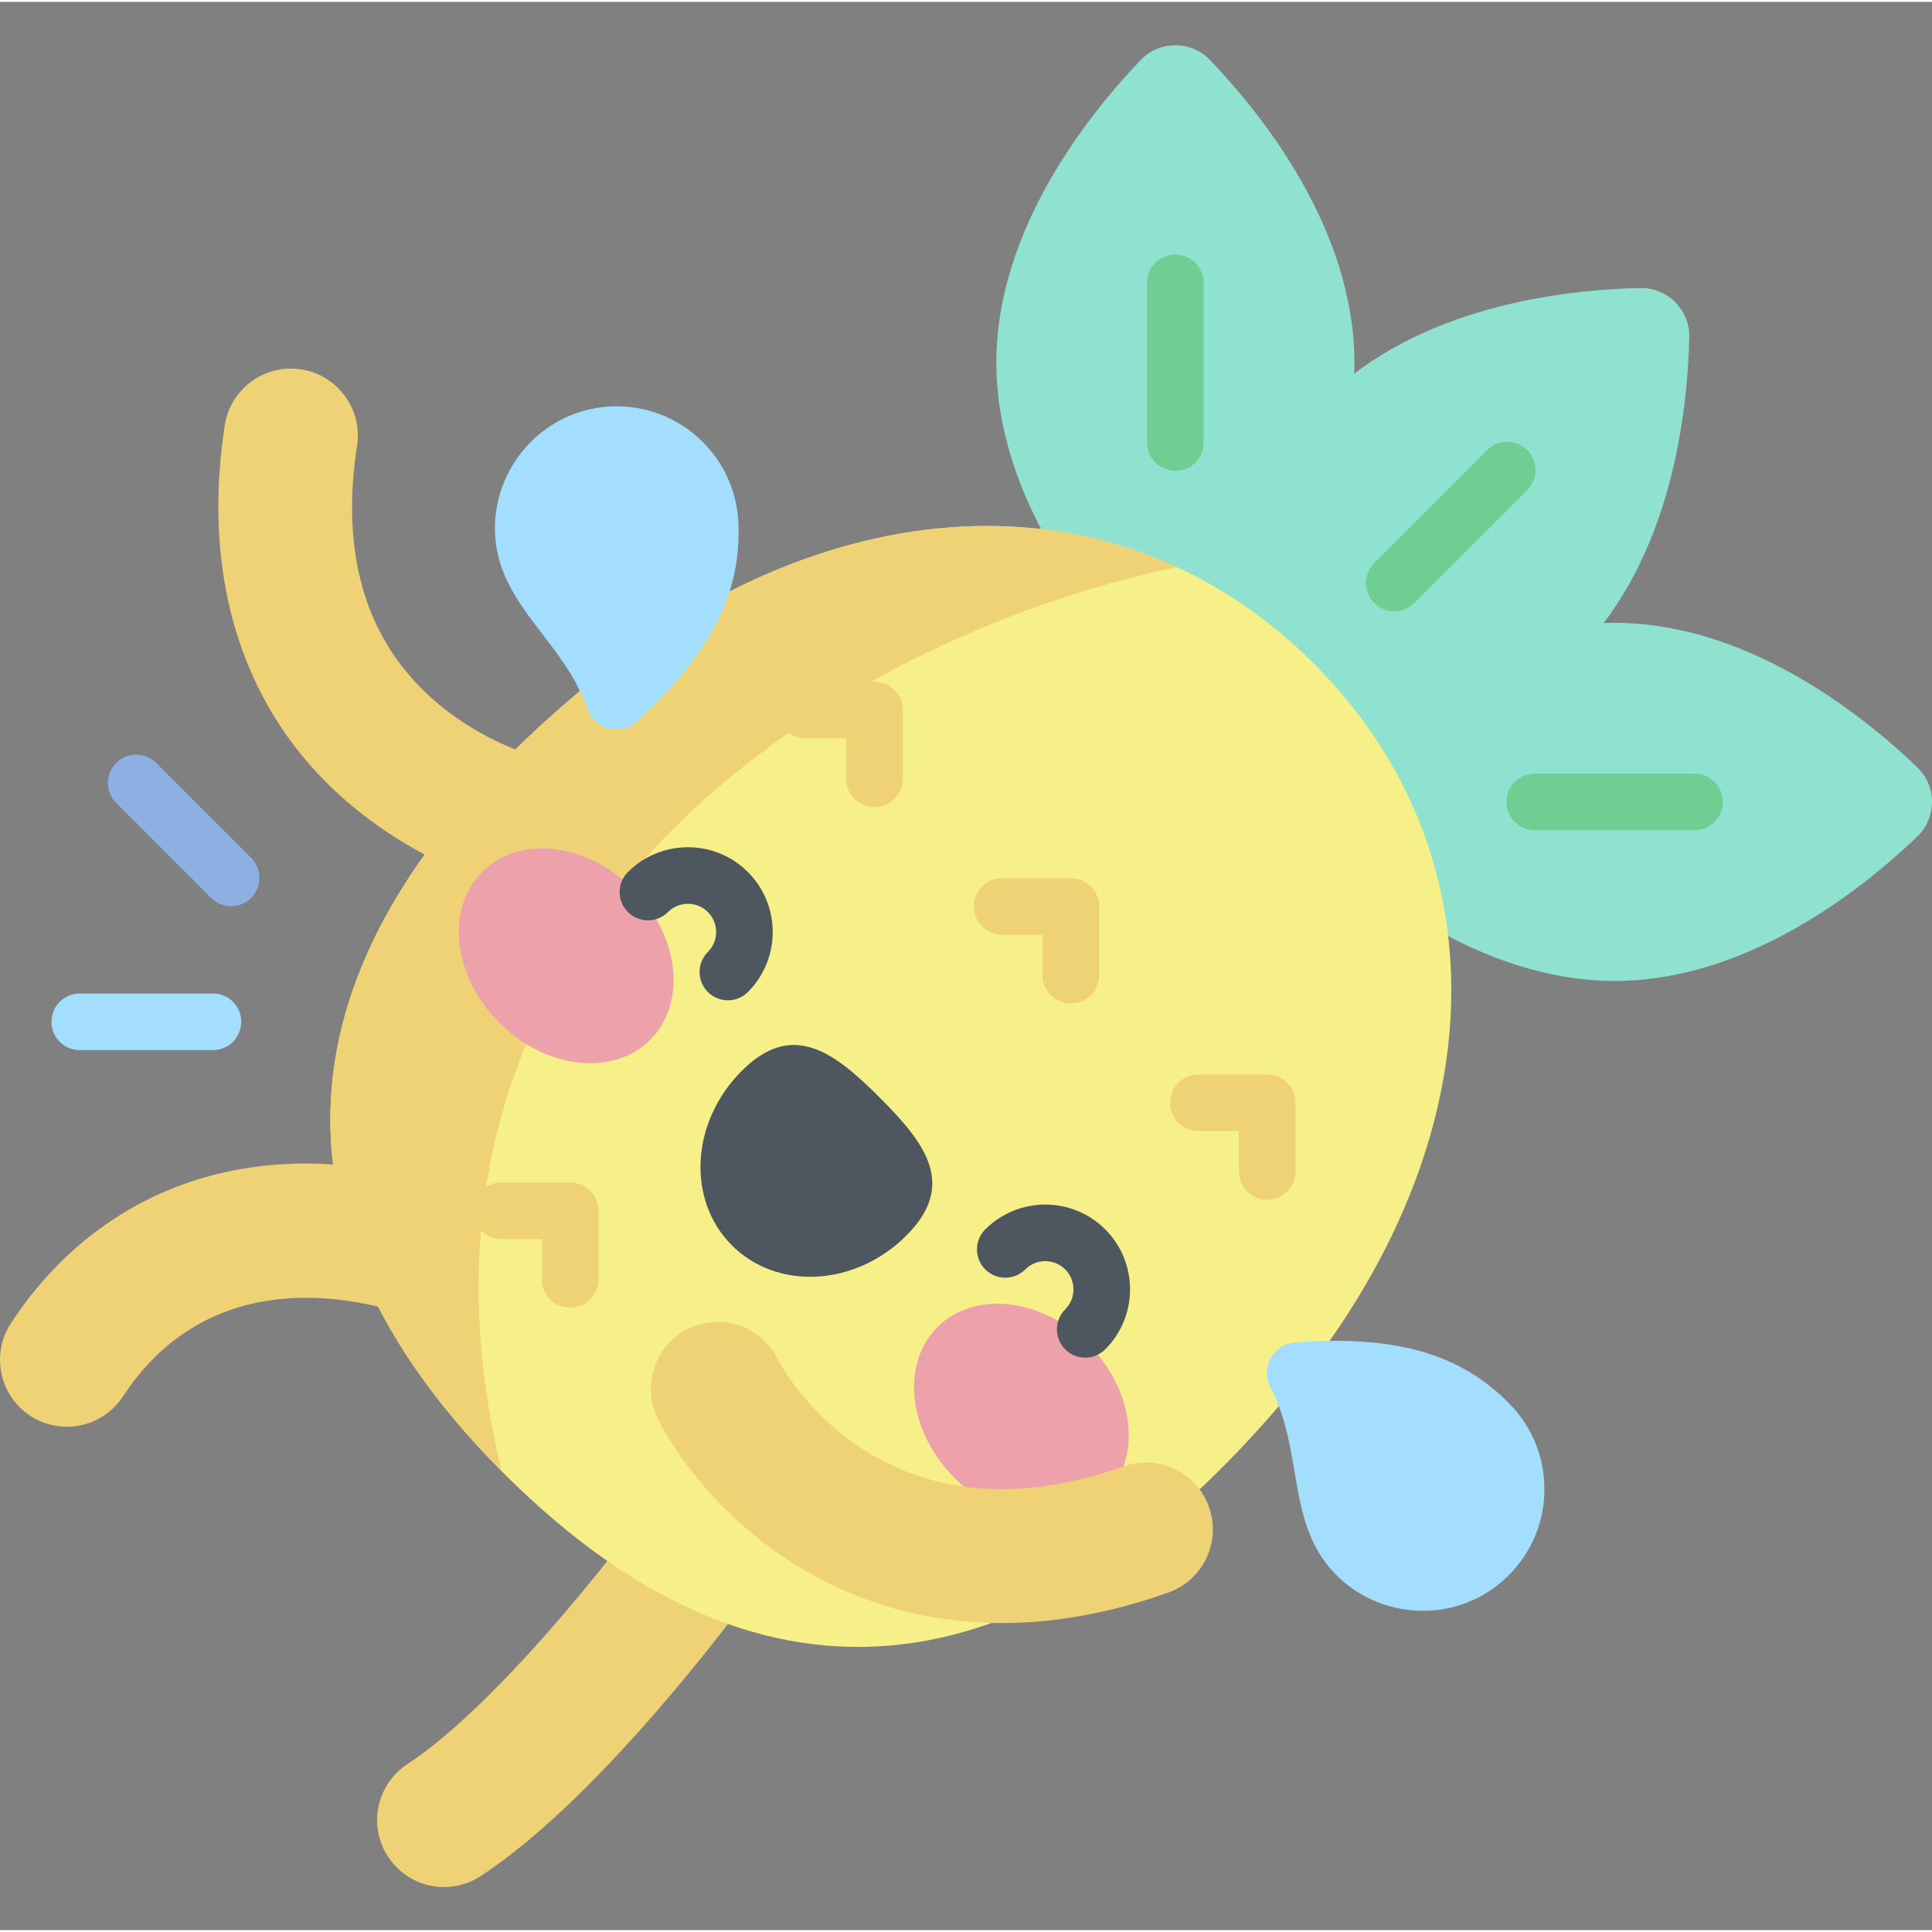 <svg height="511pt" viewBox="0 -11 511.999 511" width="511pt" xmlns="http://www.w3.org/2000/svg"><rect x="0" y="-11" width="511.999" height="511" fill="#808080" stroke="none"/><path d="m17.723 366.605c-3.332 0-6.699-.938-9.695-2.895-8.195-5.367-10.492-16.355-5.129-24.555 12.145-18.562 29.168-31.703 49.23-37.996 22.238-6.977 47.145-5.469 74.023 4.477 9.188 3.398 13.879 13.602 10.48 22.789-3.402 9.184-13.602 13.875-22.789 10.477-35.508-13.137-64.367-6.148-81.262 19.676-3.406 5.203-9.078 8.027-14.859 8.027zm0 0" fill="#efd176"/><path d="m117.695 488.586c-5.785 0-11.453-2.828-14.859-8.031-5.363-8.195-3.066-19.188 5.133-24.551 25.387-16.613 60.672-62.867 67.402-73.188 5.344-8.203 16.336-10.523 24.543-5.172 8.203 5.348 10.52 16.336 5.172 24.543-5.766 8.848-44.598 61.84-77.695 83.496-2.996 1.965-6.363 2.902-9.695 2.902zm0 0" fill="#efd176"/><path d="m158.734 228.676c-.645 0-1.293-.035-1.949-.105-31.613-3.457-60.98-19.199-78.562-42.109-17.316-22.566-23.77-52.039-18.66-85.238 1.488-9.684 10.547-16.328 20.227-14.832 9.684 1.488 16.32 10.547 14.832 20.227-3.652 23.738.297 43.336 11.742 58.246 17.492 22.797 45.969 27.535 54.281 28.445 9.738 1.062 16.766 9.82 15.703 19.559-.996 9.082-8.68 15.809-17.613 15.809zm0 0" fill="#efd176"/><path d="m358.93 84.609c0 35.293-24.445 65.785-38.242 80.188-5.016 5.23-13.391 5.23-18.406 0-13.797-14.402-38.242-44.895-38.242-80.188 0-35.289 24.445-65.785 38.242-80.184 5.016-5.234 13.391-5.234 18.406 0 13.797 14.398 38.242 44.895 38.242 80.184zm0 0" fill="#8ee2cf"/><path d="m311.484 113.273c-4.145 0-7.5-3.355-7.5-7.5v-42.324c0-4.145 3.355-7.5 7.5-7.5 4.141 0 7.5 3.355 7.5 7.5v42.324c0 4.145-3.359 7.5-7.5 7.5zm0 0" fill="#6fce91"/><path d="m427.887 153.566c-35.289 0-65.785 24.449-80.184 38.246-5.234 5.016-5.234 13.391 0 18.406 14.398 13.797 44.895 38.242 80.184 38.242 35.293 0 65.789-24.445 80.188-38.242 5.234-5.016 5.234-13.391 0-18.406-14.398-13.797-44.895-38.246-80.188-38.246zm0 0" fill="#8ee2cf"/><path d="m449.051 208.516h-42.324c-4.141 0-7.5-3.355-7.5-7.5 0-4.141 3.359-7.5 7.5-7.5h42.324c4.141 0 7.5 3.359 7.5 7.5 0 4.145-3.359 7.5-7.5 7.5zm0 0" fill="#6fce91"/><path d="m418.016 161.586c-24.957 24.953-63.805 29.23-83.746 29.656-7.242.152-13.168-5.77-13.012-13.016.426-19.938 4.703-58.789 29.656-83.742 24.957-24.957 63.805-29.23 83.746-29.656 7.242-.156 13.168 5.766 13.012 13.012-.426 19.938-4.703 58.789-29.656 83.746zm0 0" fill="#8ee2cf"/><path d="m369.5 150.5c-1.918 0-3.84-.734-5.301-2.199-2.93-2.93-2.93-7.676 0-10.605l29.926-29.93c2.93-2.926 7.68-2.926 10.605 0 2.93 2.93 2.93 7.68 0 10.609l-29.926 29.926c-1.465 1.465-3.383 2.199-5.305 2.199zm0 0" fill="#6fce91"/><path d="m348.16 164.34c51.766 51.766 48 129.539-8.777 196.238-59.062 69.383-131.125 93.129-205.855 18.395-74.734-74.73-50.988-146.793 18.395-205.855 66.699-56.777 144.473-60.543 196.238-8.777zm0 0" fill="#f7ef87"/><g fill="#efd176"><path d="m311.836 138.773c-48.125-22.172-107.445-10.32-159.914 34.344-69.188 58.895-92.984 130.723-19.004 205.23-34.984-145.25 88.66-220.559 178.918-239.574zm0 0"/><path d="m283.785 254.418c-4.145 0-7.5-3.359-7.5-7.5v-10.703h-10.703c-4.145 0-7.5-3.355-7.5-7.5 0-4.141 3.355-7.5 7.5-7.5h18.203c4.141 0 7.5 3.359 7.5 7.5v18.203c0 4.141-3.359 7.5-7.5 7.5zm0 0"/><path d="m335.812 306.449c-4.141 0-7.5-3.359-7.5-7.5v-10.703h-10.699c-4.145 0-7.5-3.355-7.5-7.5 0-4.141 3.355-7.5 7.5-7.5h18.199c4.145 0 7.5 3.359 7.5 7.5v18.203c0 4.141-3.355 7.5-7.5 7.5zm0 0"/><path d="m231.75 202.387c-4.141 0-7.5-3.359-7.5-7.5v-10.703h-10.699c-4.145 0-7.5-3.355-7.5-7.5 0-4.141 3.355-7.5 7.5-7.5h18.199c4.145 0 7.5 3.359 7.5 7.5v18.203c0 4.141-3.355 7.5-7.5 7.5zm0 0"/><path d="m203.133 387.102c-4.141 0-7.5-3.359-7.5-7.5v-10.703h-10.703c-4.141 0-7.5-3.355-7.5-7.5 0-4.141 3.359-7.5 7.5-7.5h18.203c4.141 0 7.5 3.359 7.5 7.5v18.203c0 4.141-3.359 7.5-7.5 7.5zm0 0"/><path d="m151.102 335.066c-4.141 0-7.5-3.355-7.5-7.5v-10.699h-10.703c-4.141 0-7.5-3.359-7.5-7.5 0-4.145 3.359-7.5 7.5-7.5h18.203c4.141 0 7.5 3.355 7.5 7.5v18.199c0 4.145-3.359 7.5-7.5 7.5zm0 0"/></g><path d="m172.305 264.07c9.785-9.789 7.758-27.691-4.535-39.98-12.289-12.293-30.191-14.32-39.977-4.531-9.789 9.785-7.762 27.688 4.531 39.977 12.293 12.293 30.191 14.32 39.98 4.535zm0 0" fill="#eda1ab"/><path d="m248.43 340.199c-9.789 9.789-7.762 27.691 4.531 39.98 12.293 12.293 30.191 14.32 39.98 4.535 9.789-9.789 7.758-27.691-4.535-39.98-12.289-12.293-30.191-14.32-39.977-4.535zm0 0" fill="#eda1ab"/><path d="m240.195 315.938c13.484-13.484 4.98-24.516-7.066-36.566-12.051-12.047-23.082-20.551-36.566-7.066-13.484 13.484-14.645 34.18-2.598 46.23 12.051 12.047 32.746 10.887 46.23-2.598zm0 0" fill="#4e5660"/><path d="m192.898 253.594c-1.918 0-3.84-.734-5.305-2.195-2.926-2.93-2.93-7.68 0-10.609 2.918-2.918 2.918-7.664 0-10.578-2.914-2.918-7.66-2.922-10.578 0-2.93 2.926-7.68 2.926-10.605 0-2.93-2.934-2.93-7.68 0-10.609 8.766-8.766 23.027-8.766 31.793 0 8.762 8.766 8.766 23.027 0 31.793-1.465 1.465-3.387 2.199-5.305 2.199zm0 0" fill="#4e5660"/><path d="m287.594 348.289c-1.918 0-3.84-.734-5.301-2.195-2.93-2.93-2.93-7.68 0-10.609 2.914-2.918 2.914-7.66 0-10.578-2.918-2.918-7.664-2.918-10.582 0-2.93 2.926-7.68 2.926-10.605 0-2.93-2.93-2.93-7.68 0-10.609 8.766-8.762 23.027-8.766 31.793 0 8.766 8.766 8.766 23.031 0 31.797-1.465 1.461-3.387 2.195-5.305 2.195zm0 0" fill="#4e5660"/><path d="m265.5 418.629c-22.547 0-40.105-6.816-52.418-14.086-26.648-15.727-37.707-37.891-38.883-40.367-4.195-8.852-.418-19.43 8.434-23.625 8.855-4.195 19.43-.418 23.625 8.434.246.52 26.41 51.254 91.492 28.125 9.23-3.281 19.371 1.547 22.648 10.777 3.281 9.23-1.543 19.371-10.773 22.648-16.34 5.805-31.07 8.094-44.125 8.094zm0 0" fill="#efd176"/><path d="m353.535 405.273c-12.746-13.527-7.961-32.223-16.887-49.145-2.703-5.125.715-11.387 6.492-11.848 30.75-2.453 46.027 5.363 56.699 16.031 13.523 13.527 12.535 36.07-2.969 48.277-12.988 10.223-31.996 8.711-43.336-3.316zm0 0" fill="#a3defe"/><path d="m131.23 130.559c1.215 18.551 18.16 27.785 24.469 45.844 1.91 5.473 8.82 7.238 13.094 3.32 22.746-20.832 27.434-37.344 26.895-52.422-.688-19.117-17.863-33.754-37.359-30.719-16.336 2.539-28.18 17.484-27.098 33.977zm0 0" fill="#a3defe"/><path d="m56.426 266.789h-35.293c-4.141 0-7.5-3.355-7.5-7.5 0-4.145 3.359-7.5 7.5-7.5h35.293c4.141 0 7.5 3.355 7.5 7.5 0 4.145-3.359 7.5-7.5 7.5zm0 0" fill="#a3defe"/><path d="m61.254 228.66c-1.918 0-3.84-.734-5.305-2.199l-25.168-25.168c-2.93-2.934-2.93-7.68 0-10.609 2.93-2.93 7.676-2.926 10.605 0l25.168 25.172c2.93 2.93 2.93 7.68 0 10.605-1.461 1.465-3.383 2.199-5.301 2.199zm0 0" fill="#8eafe2"/></svg>
